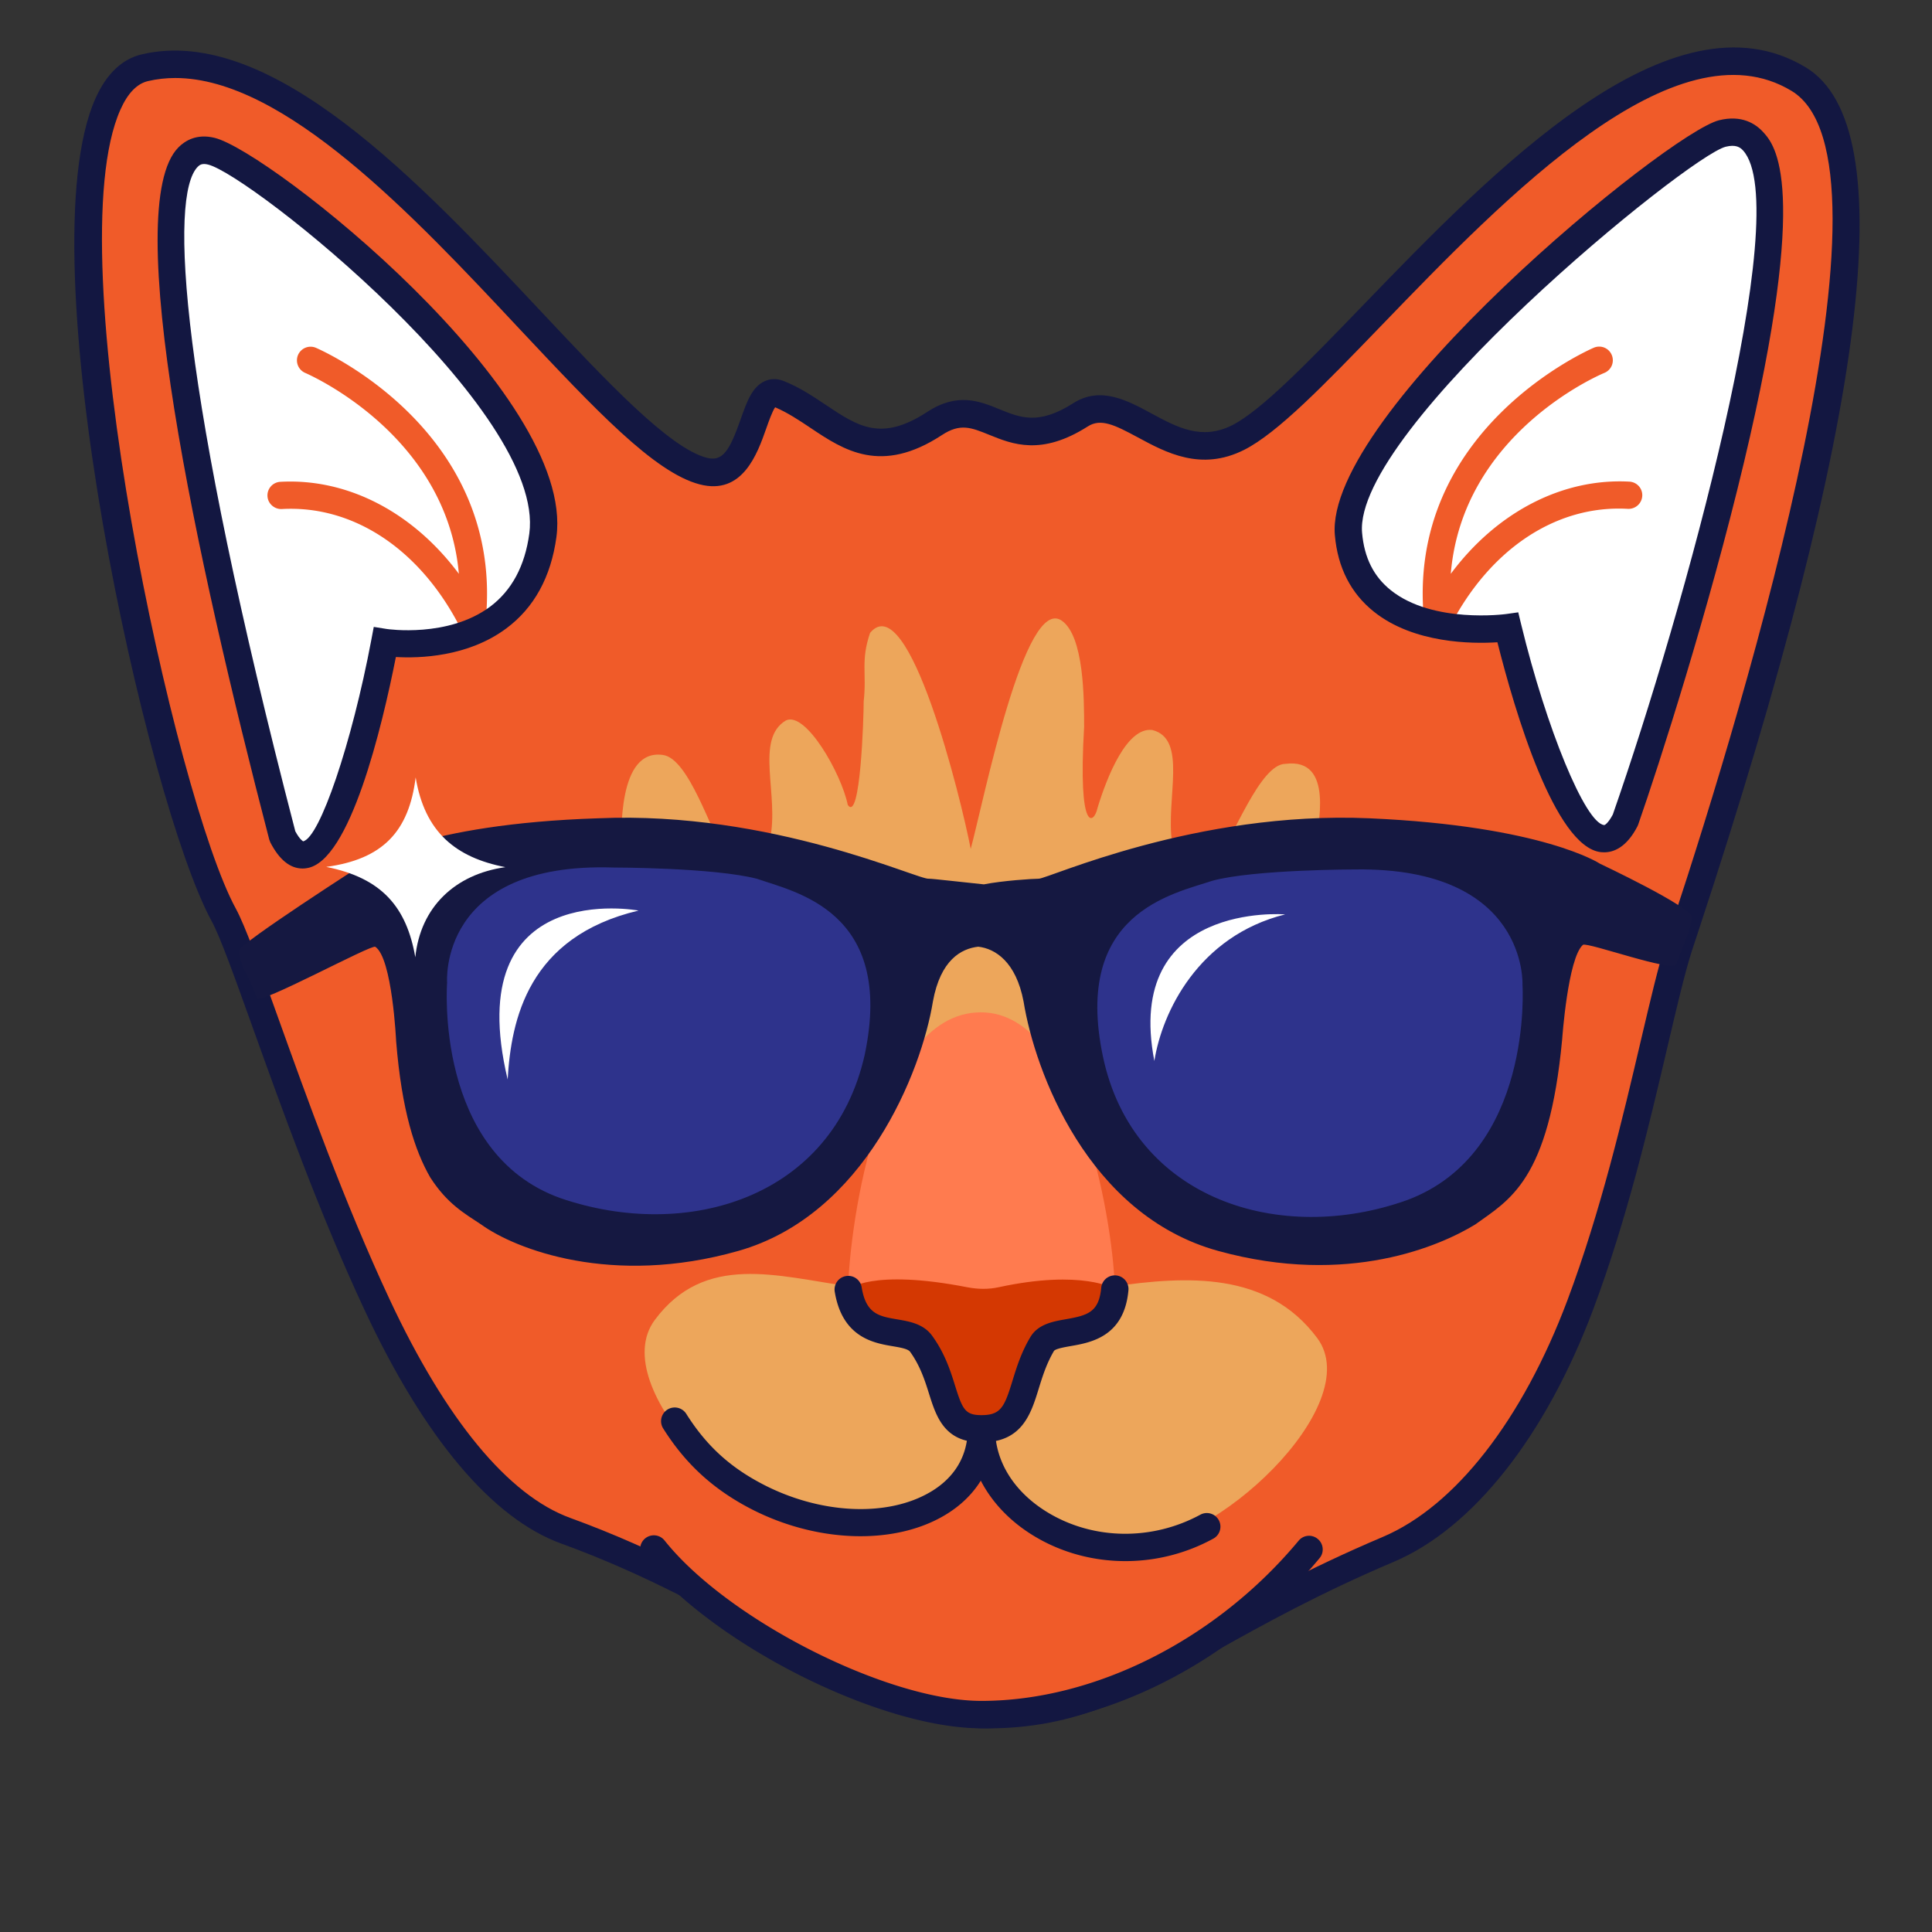<svg width="210" height="210" fill="none" xmlns="http://www.w3.org/2000/svg"><rect width="100%" height="100%" fill="#333333" stroke="none"/><path fill-rule="evenodd" clip-rule="evenodd" d="M76.456 51.214c5.866 1.524 4.976-9.694 8.19-8.398 5.768 2.324 8.933 8.467 16.946 3.224 5.758-3.769 7.726 4.244 15.868-.94 4.807-3.066 9.704 6.203 17.114 2.484 11.277-5.659 41.449-50.768 60.947-38.957 15.897 9.635-10.051 85.055-13.019 94.275-2.285 7.083-5.084 23.93-10.733 38.976-4.471 11.901-11.693 22.664-20.873 26.561-21.971 9.319-28.629 17.965-43.576 17.965-12.623 0-24.355-12.197-45.822-19.993-7.597-2.76-14.6-11.94-20.497-24.543-8.21-17.569-14.255-37.957-16.678-42.399-7.934-14.502-23.317-88.626-8.567-92.078 21.11-4.966 48.611 40.677 60.7 43.823z" fill="#F05B29"/><path d="M107.322 187.868c-7.488 0-14.354-3.888-23.049-8.804-6.559-3.71-13.988-7.914-23.277-11.287-7.489-2.721-14.868-11.476-21.338-25.315-4.976-10.634-9.15-22.307-12.207-30.825-1.969-5.49-3.522-9.823-4.432-11.485-7.043-12.89-20.28-72.353-12.642-89.457 1.197-2.671 2.888-4.283 5.035-4.788 14.067-3.294 30.27 13.968 43.28 27.827 7.22 7.687 14.036 14.958 18.132 16.026 1.711.435 2.454-.702 3.68-4.184.673-1.9 1.246-3.532 2.621-4.145.456-.208 1.178-.376 2.078-.01 1.731.692 3.185 1.672 4.59 2.611 3.482 2.325 5.995 4.007 10.991.742 3.294-2.156 5.727-1.167 7.864-.287 2.285.93 4.254 1.732 8.013-.662 2.948-1.88 5.866-.307 8.448 1.088 2.829 1.533 5.49 2.977 8.804 1.316 3.186-1.603 8.28-6.876 14.186-12.99 14.166-14.67 33.585-34.761 48.196-25.907 10.644 6.45 6.707 38.056-11.703 93.928-.287.871-.514 1.573-.683 2.068-.781 2.433-1.652 6.153-2.661 10.456-1.958 8.349-4.392 18.736-8.092 28.589-5.173 13.76-13.067 23.752-21.684 27.402-8.092 3.433-14.007 6.727-19.221 9.635-8.794 4.917-15.155 8.458-24.929 8.458zM19.052 8.479c-1.009 0-1.988.109-2.967.336-1.197.277-2.207 1.326-2.998 3.107-6.984 15.63 6.015 74.895 12.534 86.816 1.019 1.869 2.532 6.083 4.62 11.91 3.037 8.468 7.191 20.062 12.098 30.568 6.123 13.107 12.92 21.337 19.656 23.781 9.517 3.462 17.065 7.726 23.722 11.485 8.32 4.699 14.888 8.418 21.595 8.418 9.003 0 14.76-3.215 23.485-8.072 5.283-2.948 11.268-6.281 19.508-9.773 7.864-3.334 15.175-12.712 20.062-25.711 3.63-9.675 6.044-19.953 7.983-28.223 1.029-4.372 1.909-8.141 2.73-10.684.169-.504.396-1.207.683-2.087 8.122-24.642 25.631-82.8 12.979-90.466-12.593-7.627-31.053 11.475-44.526 25.433-6.341 6.569-11.357 11.752-14.987 13.583-4.679 2.354-8.488.296-11.545-1.356-2.532-1.365-4.026-2.097-5.44-1.197-5.055 3.225-8.201 1.94-10.734.91-1.958-.791-3.136-1.276-5.124.03-6.628 4.343-10.684 1.632-14.265-.762-1.226-.82-2.503-1.672-3.868-2.255-.306.435-.702 1.553-.97 2.315-.959 2.72-2.561 7.28-7.23 6.064-4.927-1.276-11.377-8.162-19.548-16.857C45.02 23.515 30.903 8.479 19.052 8.479z" fill="#131741"/><path fill-rule="evenodd" clip-rule="evenodd" d="M160.05 98.698c-1.049-3.403-5.5-5.46-9.032-6.153-2.77-.693-5.678 0-8.102-.337.346-2.364 2.147-9.872-3.195-9.18-2.77 0-5.678 8.132-7.409 10.219-2.77 4.095-4.571 3.057-4.917-1.672-.692-4.798 1.731-11.257-2.147-12.227-2.769-.346-4.916 5.075-5.955 8.478-.346 1.672-2.146 3.057-1.454-8.824 0-3.057-.01-9.843-2.424-11.535-4.036-2.829-8.448 19.39-9.902 24.81-1.039-5.41-6.727-28.559-10.94-23.484-1.04 3.057-.347 4.382-.694 7.439 0 1.672-.346 13.276-1.73 11.258-.693-3.403-4.57-10.22-6.727-9.18-3.423 2.047-.693 8.131-1.732 12.929-.692 4.798-2.492 5.767-4.916 1.385-1.464-2.087-3.888-10.21-6.727-10.565-4.917-.693-4.52 8.497-4.52 10.862-2.504 0-13.257-2.958-16.046 4.649-4.511 12.286 12.81 27.946 27.56 25.493 9.398-1.563 13.187-1.375 16.797-.91l20.003.356c2.73-2.572 13.018 2.077 16.906 2.077 18.093 1.494 30.587-13.097 27.303-25.888z" fill="#EDA65B"/><path fill-rule="evenodd" clip-rule="evenodd" d="M142.299 168.419c-9.754 11.713-23.782 17.955-35.633 17.955-10.585 0-28.43-8.992-35.603-18.004" fill="#F05B29"/><path d="M106.668 187.858c-11.1 0-29.312-9.2-36.76-18.568a1.481 1.481 0 01.237-2.087 1.49 1.49 0 012.087.237c6.875 8.636 24.256 17.44 34.436 17.44 12.336 0 25.552-6.677 34.485-17.41a1.468 1.468 0 012.087-.188c.633.524.712 1.464.188 2.087-9.477 11.406-23.564 18.489-36.76 18.489z" fill="#131741"/><path fill-rule="evenodd" clip-rule="evenodd" d="M106.699 154.857s6.4-13.909 14.304-15.027c7.905-1.117 16.738-1.701 22.179 5.619 5.441 7.321-11.475 23-20.141 22.436-8.665-.563-16.372-3.996-16.342-13.028zM106.669 154.857s-6.4-13.909-14.304-15.027c-7.904-1.117-15.749-3.68-21.19 3.641-5.44 7.32 10.486 23 19.152 22.436 8.666-.564 16.352-1.89 16.342-11.05z" fill="#EDA65B"/><path d="M122.326 169.686c-3.442 0-6.865-.891-9.852-2.681-2.622-1.563-4.63-3.67-5.866-6.064-.911 1.474-2.216 2.74-3.868 3.729-5.6 3.364-14.216 3.027-21.437-.831-3.928-2.097-6.856-4.817-9.22-8.576a1.488 1.488 0 01.465-2.048 1.487 1.487 0 012.048.465c2.107 3.343 4.6 5.678 8.102 7.538 6.34 3.383 13.78 3.749 18.508.91 1.821-1.088 3.987-3.166 3.987-6.846h2.968c0 3.621 2.117 6.965 5.816 9.171 4.947 2.948 11.268 3.017 16.491.188a1.48 1.48 0 012.008.593 1.48 1.48 0 01-.593 2.008 19.9 19.9 0 01-9.557 2.444z" fill="#131741"/><path fill-rule="evenodd" clip-rule="evenodd" d="M92.195 140.157c0-4.6 2.67-30.122 14.433-30.122 11.049 0 14.532 24.562 14.532 30.063l-14.473 4.778-14.492-4.719z" fill="#FF7B4F"/><path fill-rule="evenodd" clip-rule="evenodd" d="M92.195 140.157c1.305 5.104 4.64 2.879 6.262 5.114 3.244 4.482 3.65 10.199 8.418 10.189 4.996 0 4.659-5.658 7.32-10.159 1.346-2.265 6.529-.05 6.955-5.204 0 0-3.482-2.156-12.613-.178-1.098.238-2.236.218-3.344.01-10.565-2.067-12.998.228-12.998.228z" fill="#D43802"/><path d="M106.67 156.776c-4.027 0-4.907-2.809-5.688-5.282-.446-1.425-.96-3.037-2.058-4.561-.238-.326-1.069-.464-1.88-.603-2.047-.346-5.49-.93-6.311-5.926a1.48 1.48 0 011.227-1.701 1.473 1.473 0 011.701 1.227c.475 2.908 1.9 3.145 3.878 3.482 1.335.227 2.849.484 3.789 1.79 1.385 1.91 1.998 3.848 2.483 5.411.801 2.543 1.078 3.206 2.859 3.206h.01c2.117 0 2.502-.901 3.373-3.74.445-1.444.949-3.076 1.939-4.738.841-1.415 2.453-1.702 3.878-1.949 2.344-.416 3.581-.752 3.828-3.413a1.484 1.484 0 012.958.267c-.455 5.045-4.096 5.688-6.262 6.064-.673.119-1.692.297-1.84.544-.801 1.365-1.237 2.75-1.652 4.096-.841 2.73-1.801 5.826-6.213 5.826h-.019z" fill="#131741"/><path fill-rule="evenodd" clip-rule="evenodd" d="M187.224 14.504c-4.867 1.206-41.717 31.21-40.648 43.526 1.078 12.445 17.322 10.18 17.322 10.18s7.538 31.042 12.771 20.912c5.53-15.808 24.741-78.12 10.555-74.618zM22.982 16.433C27.849 17.64 61.008 43.429 59 58.179c-1.91 14.037-17.183 11.633-17.183 11.633s-5.876 31.201-11.11 21.071c-4.114-15.808-19.695-77.408-7.725-74.45z" fill="#fff"/><path d="M156.278 68.941c-.089 0-.178-.01-.277-.03a1.471 1.471 0 01-1.197-1.305c-2.176-20.982 18.242-29.727 18.449-29.816a1.478 1.478 0 011.94.801 1.48 1.48 0 01-.802 1.94c-.692.286-15.432 6.647-16.698 21.842 4.966-6.678 12.098-10.417 19.419-10.021.821.05 1.444.742 1.394 1.563a1.493 1.493 0 01-1.562 1.395c-7.766-.446-14.997 4.352-19.35 12.81a1.456 1.456 0 01-1.316.821zM51.303 68.942a1.491 1.491 0 01-1.316-.802c-4.353-8.458-11.594-13.246-19.35-12.81-.801.04-1.523-.584-1.563-1.395a1.477 1.477 0 011.395-1.563c7.34-.406 14.443 3.334 19.409 10.001C48.533 47.119 33.358 40.62 33.19 40.54a1.488 1.488 0 01-.802-1.938 1.484 1.484 0 011.94-.802c.207.09 20.625 8.834 18.449 29.816a1.482 1.482 0 01-1.198 1.306c-.089.02-.187.02-.276.02z" fill="#F05B29"/><path d="M174.365 92.644c-.128 0-.257-.01-.375-.02-4.996-.603-9.329-15.274-11.228-22.812-2.75.178-9.082.139-13.414-3.314-2.513-1.998-3.948-4.808-4.254-8.33-1.148-13.166 36.166-43.714 41.766-45.099 2.443-.603 3.947.366 4.788 1.286 1.266 1.395 5.124 5.629-2.068 35.83-3.858 16.184-9.22 32.873-11.515 39.441l-.079.188c-1.177 2.276-2.562 2.83-3.621 2.83zm-9.338-26.087l.316 1.306c2.76 11.377 6.965 21.566 9.003 21.813.049.05.445-.168.959-1.138 7.746-22.169 19.815-65.962 14.156-72.185-.316-.346-.791-.672-1.879-.405-4.096 1.009-40.5 30.726-39.53 41.963.237 2.72 1.266 4.769 3.146 6.262 4.56 3.63 12.414 2.582 12.494 2.572l1.335-.188zM32.891 94.404c-1.355 0-2.532-.95-3.502-2.829l-.119-.306c-8.003-30.786-16.223-68.822-9.882-75.242.732-.742 2.008-1.524 3.957-1.039 5.995 1.484 39.253 27.778 37.136 43.388-.594 4.343-2.424 7.687-5.45 9.932-4.185 3.116-9.498 3.255-12 3.106-1.504 7.598-4.996 22.258-9.685 22.95-.158.03-.307.04-.455.04zM32.1 90.36c.514.95.85 1.078.85 1.088 1.8-.386 5.283-10.615 7.41-21.892l.267-1.415 1.424.228c.07.01 6.658.979 11.218-2.424 2.355-1.76 3.79-4.432 4.264-7.944 1.82-13.394-30.3-38.976-34.91-40.113-.663-.169-.93.04-1.128.237-3.126 3.166-1.979 23.811 10.605 72.235z" fill="#131741"/><path fill-rule="evenodd" clip-rule="evenodd" d="M154.026 102.764s-4.778 21.634-26.927 12.157c2.236-11.89 8.359-16.114 26.927-12.157z" fill="#fff"/><path d="M137.446 118.819c-3.344 0-6.984-.841-10.922-2.523l-1.098-.464.218-1.168c1.138-6.074 3.265-9.961 6.707-12.256 4.531-3.018 11.307-3.354 21.981-1.079l1.464.307-.326 1.464c-.089.396-2.246 9.813-10.209 13.899-2.364 1.207-4.976 1.82-7.815 1.82zm-8.646-4.798c5.935 2.315 11.01 2.434 15.086.337 5.015-2.563 7.37-7.885 8.25-10.457-8.804-1.711-14.591-1.404-18.143.96-2.552 1.701-4.174 4.55-5.193 9.16z" fill="#131741"/><path fill-rule="evenodd" clip-rule="evenodd" d="M141.65 101.745s1.534 10.041-1.068 10.486c-2.602.455-4.55-9.537-4.55-9.537l5.618-.949z" fill="#131741"/><path fill-rule="evenodd" clip-rule="evenodd" d="M59.349 102.763s4.778 21.635 26.927 12.158c-2.236-11.89-8.36-16.115-26.927-12.158z" fill="#fff"/><path d="M75.925 118.819c-2.839 0-5.45-.613-7.825-1.83-7.963-4.086-10.12-13.503-10.209-13.899l-.326-1.464 1.464-.307c10.674-2.275 17.45-1.939 21.98 1.078 3.443 2.296 5.58 6.193 6.708 12.257l.218 1.167-1.098.465c-3.918 1.682-7.568 2.533-10.912 2.533zm-14.7-14.918c.88 2.572 3.245 7.894 8.25 10.456 4.086 2.088 9.15 1.979 15.086-.336-1.019-4.6-2.641-7.449-5.203-9.15-3.542-2.375-9.329-2.691-18.133-.97z" fill="#131741"/><path fill-rule="evenodd" clip-rule="evenodd" d="M71.721 101.745s-1.533 10.041 1.069 10.486c2.602.455 4.55-9.537 4.55-9.537l-5.619-.949z" fill="#131741"/><path d="M95.303 109.283c0 14.136-10.545 23.267-23.712 23.267-13.176 0-23.989-6.312-23.989-24.207 0-12.91 9.17-15.205 22.278-14.76 13.157.465 25.423 1.86 25.423 15.7zM117.994 109.55c0 14.403 10.743 23.702 24.157 23.702 13.424 0 24.434-6.43 24.434-24.662 0-13.147-9.348-15.491-22.693-15.036-13.404.474-25.898 1.899-25.898 15.996z" fill="#2E338C"/><path d="M173.906 93.88s-6.163-4.105-25.057-4.936c-18.895-.821-34.921 6.569-35.949 6.569-.614 0-3.908.207-5.956.613-2.057-.208-5.549-.614-5.965-.614-1.029.208-17.054-7.39-35.949-6.568-19.102.613-25.473 4.936-25.473 4.936s-13.543 8.686-13.572 9.438c-.06 1.563 1.464 3.383 1.919 5.193.198.801 12.464-5.886 12.89-5.599 1.85 1.237 2.265 10.268 2.265 10.268.613 7.598 2.048 11.911 3.7 14.79 1.85 2.878 3.7 3.907 5.55 5.134 3.7 2.671 14.175 6.776 27.936 2.868 13.76-3.897 19.923-19.507 21.159-27.115.822-4.52 3.077-5.747 4.927-5.955 1.85.208 4.105 1.642 4.926 5.955 1.227 7.598 6.984 23.208 21.16 27.115 14.176 3.908 24.237-.613 27.937-2.878 3.699-2.671 8.012-4.729 9.447-20.131 0 0 .613-8.834 2.265-10.269.613-.277 9.883 3.087 10.16 2.098.425-1.474 1.632-3.661 1.652-5.095.01-1.118-9.982-5.817-9.972-5.817zm-79.91 20.745c-3.493 15.61-19.31 20.329-33.071 15.61-13.76-4.927-12.326-23.415-12.326-23.415s-1.03-13.147 18.083-12.524c0 0 10.882 0 15.61 1.226 4.106 1.445 14.987 3.492 11.703 19.103zm58.958 15.818c-13.76 4.926-29.786 0-33.071-15.611-3.284-15.61 7.598-17.667 11.911-19.102 4.521-1.227 15.61-1.227 15.61-1.227 18.697-.207 18.084 12.534 18.084 12.534s1.216 18.271-12.534 23.406z" fill="#151841"/><path d="M69.405 98.975s-19.468-3.67-14.225 18.36c.376-6.499 2.226-15.521 14.225-18.36zM139.689 99.39s-17.569-1.434-14.216 15.937c.831-5.293 4.778-13.582 14.216-15.937z" fill="#fff"/><path fill-rule="evenodd" clip-rule="evenodd" d="M35.457 94.227c6.163-.832 8.992-3.859 9.724-9.725.98 5.936 4.343 8.706 9.755 9.754-5.48.772-9.24 4.343-9.794 9.794-.95-5.451-3.63-8.617-9.685-9.823z" fill="#fff"/></svg>